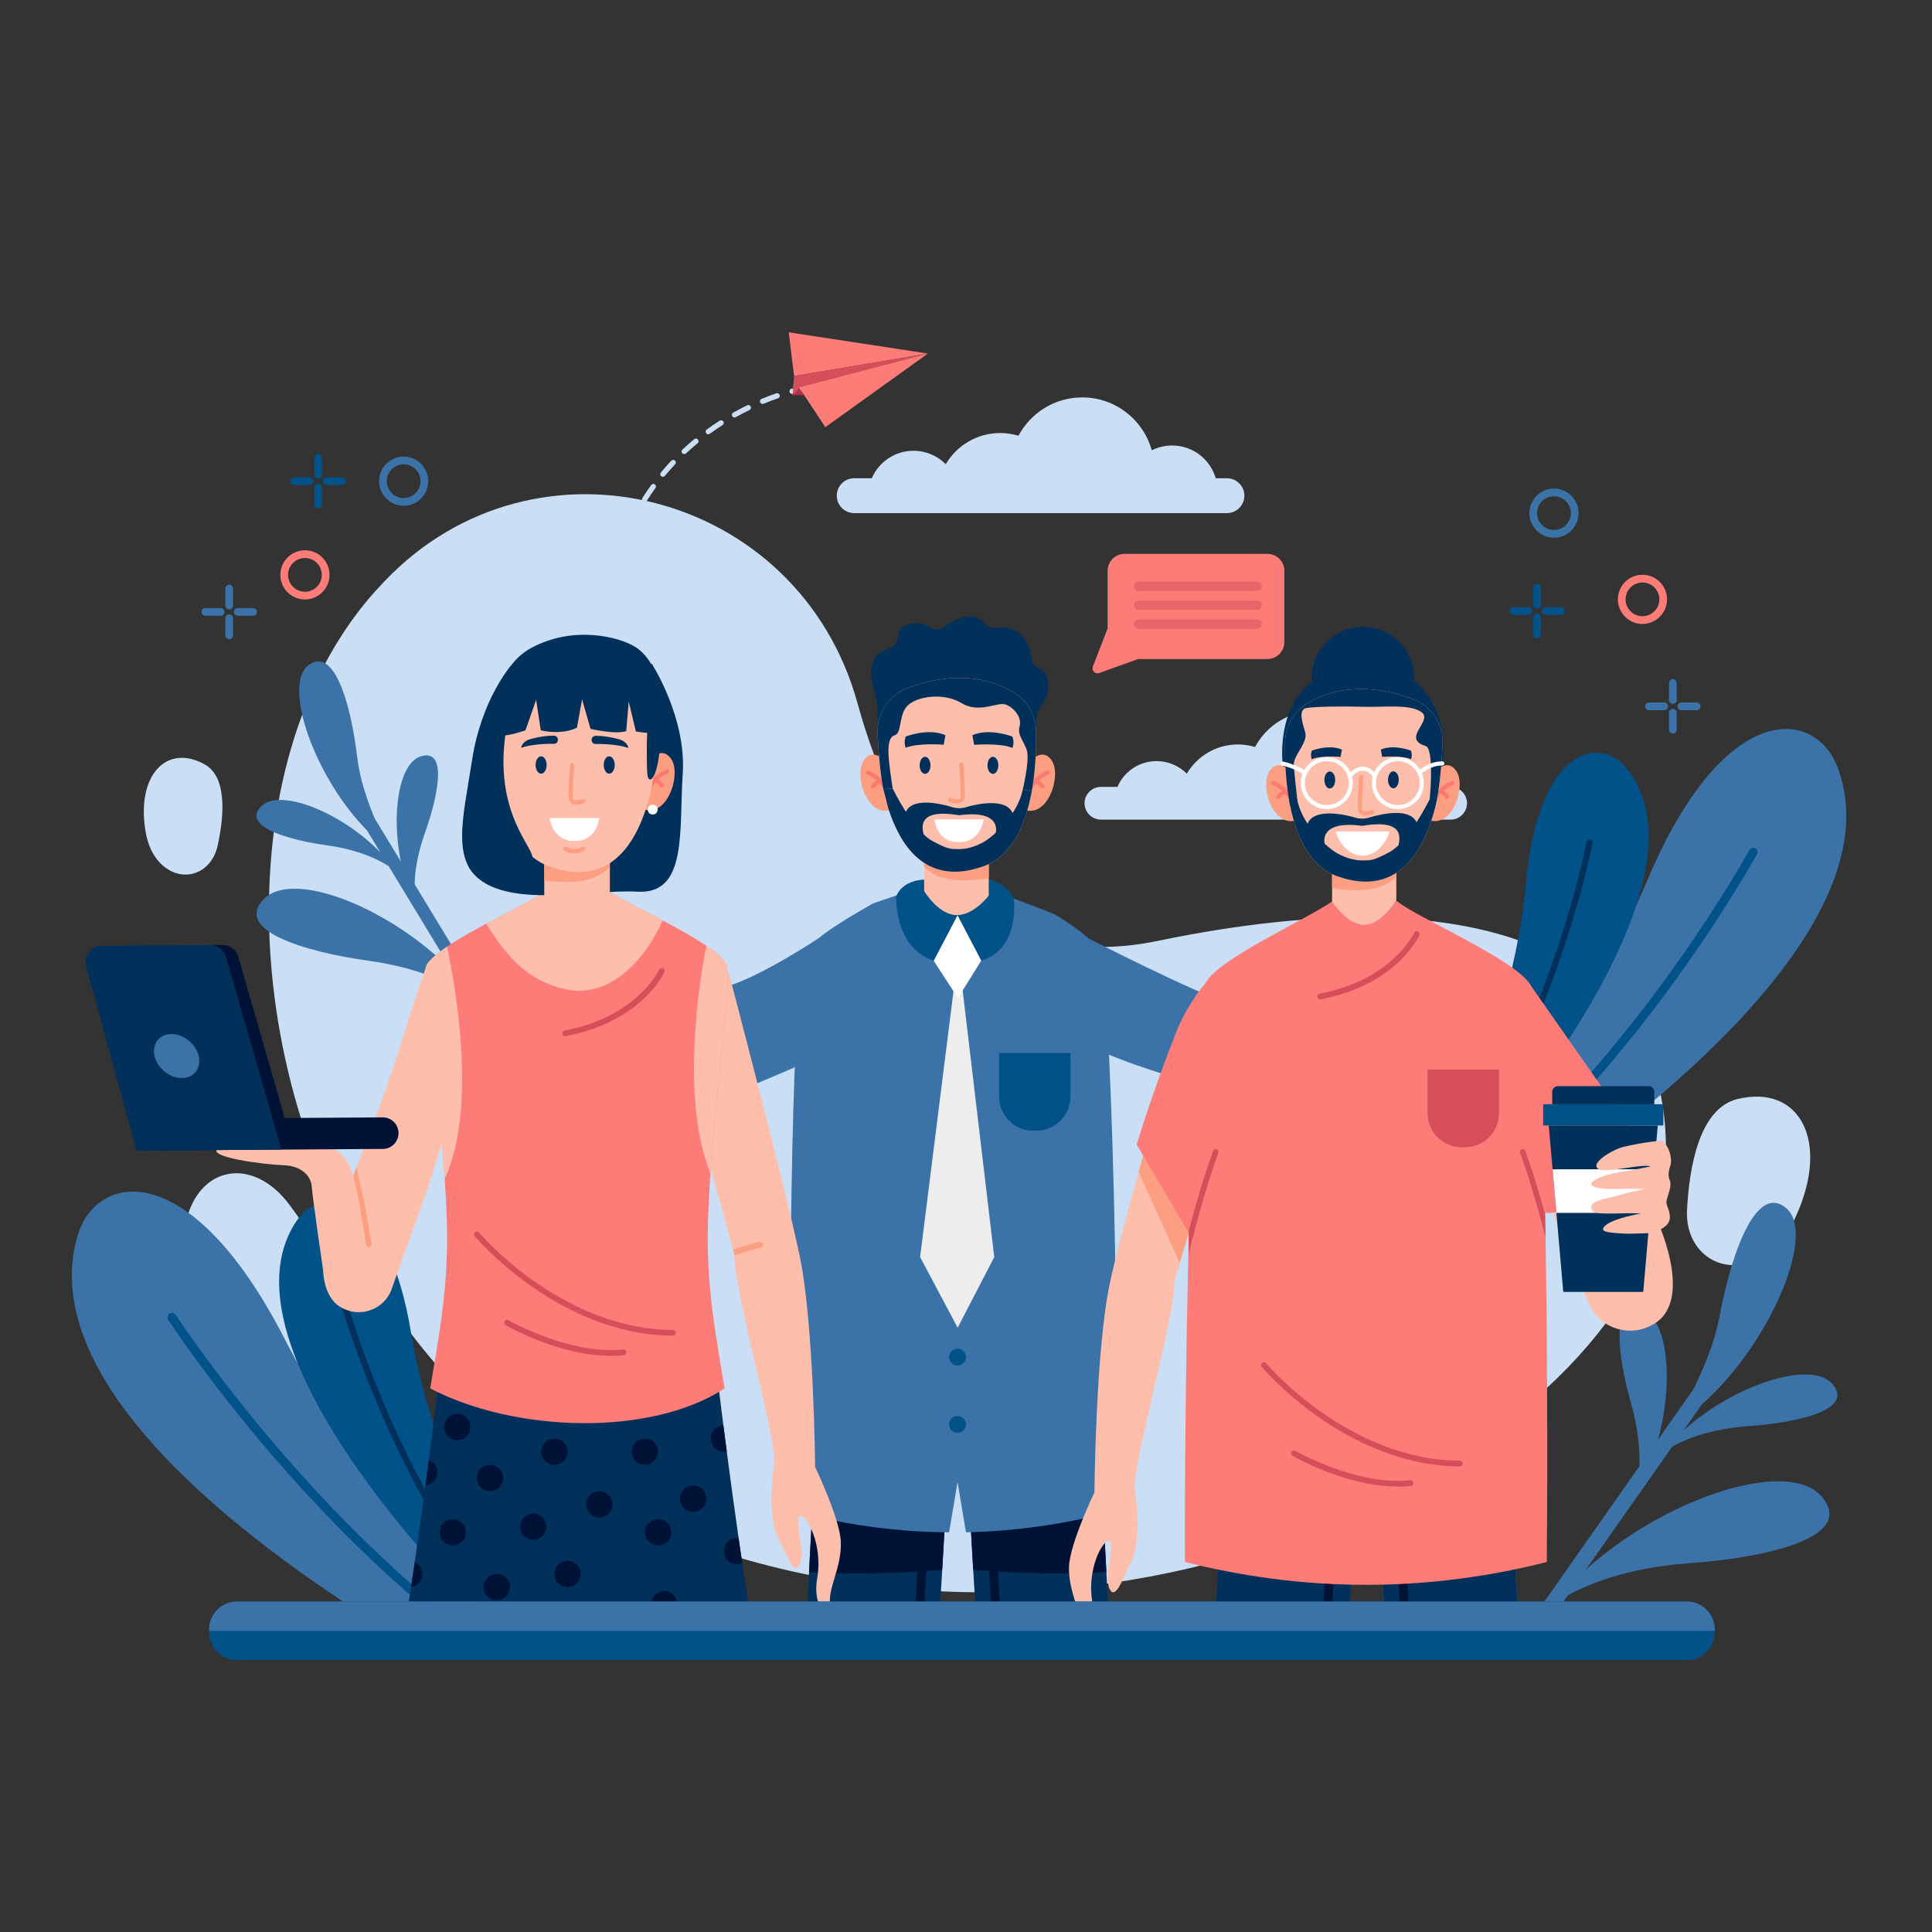 <?xml version="1.0" encoding="utf-8"?>
<!-- Generator: Adobe Illustrator 27.5.0, SVG Export Plug-In . SVG Version: 6.00 Build 0)  -->
<svg version="1.1" xmlns="http://www.w3.org/2000/svg" xmlns:xlink="http://www.w3.org/1999/xlink" x="0px" y="0px"
	 viewBox="0 0 500 500" style="enable-background:new 0 0 500 500;" xml:space="preserve">
<rect x="0" y="0" width="500" height="500" fill="#333333" stroke="none"/>
<g id="BACKGROUND">
	<rect style="fill:none" width="500" height="500"/>
</g>
<g id="OBJECTS">
	<g>
		<path style="fill:#CADFF5;" d="M221.917,181.972c-15.132-54.893-83.321-72.576-122.4-31.551c-0.561,0.589-1.122,1.188-1.682,1.797
			C41.81,213.119,68.277,363.199,185.2,401.238c116.923,38.039,238.539-31.424,245.371-93.518
			c6.832-62.095-47.11-81.606-130.823-64.242C252.452,253.287,231.337,216.144,221.917,181.972z"/>
		<path style="fill:#CADFF5;" d="M74.89,311.77c-9.477-12.704-23.774-10.156-26.925,5.097c-1.041,5.041-0.806,11.346,1.746,19.173
			c9.721,29.82,29.442,38.071,39.467,18.879C95.366,343.072,84.282,324.36,74.89,311.77z"/>
		<path style="fill:#CADFF5;" d="M436.604,313.141c-0.576,11.328,9.621,17.88,19.356,12.194c3.218-1.879,6.284-5.067,8.685-10.256
			c9.147-19.767,1.078-34.515-14.944-30.662C439.813,286.794,437.175,301.914,436.604,313.141z"/>
		<path style="fill:#CADFF5;" d="M56.313,218.895c-1.657,7.5-9.491,9.948-14.826,4.489c-1.763-1.805-3.194-4.436-3.83-8.255
			c-2.425-14.548,5.49-22.729,15.259-17.339C58.945,201.117,57.955,211.462,56.313,218.895z"/>
		<path style="fill:#CADFF5;" d="M322.042,128.282c0,1.239-0.505,2.368-1.327,3.186c-0.812,0.823-1.942,1.327-3.181,1.327h-96.475
			c-2.478,0-4.508-2.03-4.508-4.513c0-1.239,0.505-2.368,1.327-3.185c0.812-0.823,1.942-1.328,3.181-1.328h4.56
			c1.801-4.185,5.96-7.11,10.801-7.11c3.258,0,6.205,1.327,8.339,3.467c2.842-4.82,8.084-8.058,14.086-8.058
			c1.65,0,3.238,0.25,4.737,0.703c3.139-5.903,9.344-9.922,16.496-9.922c8.589,0,15.814,5.799,17.995,13.69
			c1.582-0.791,3.368-1.244,5.262-1.244c5.356,0,9.875,3.576,11.296,8.474h2.905C320.012,123.769,322.042,125.8,322.042,128.282z"/>
		<path style="fill:#CADFF5;" d="M379.662,207.88c0,1.162-0.474,2.222-1.245,2.989c-0.762,0.772-1.822,1.245-2.984,1.245h-90.523
			c-2.325,0-4.23-1.905-4.23-4.235c0-1.163,0.474-2.222,1.246-2.989c0.762-0.772,1.822-1.246,2.984-1.246h4.279
			c1.69-3.927,5.592-6.671,10.135-6.671c3.057,0,5.822,1.245,7.824,3.253c2.667-4.523,7.585-7.561,13.216-7.561
			c1.548,0,3.038,0.234,4.445,0.659c2.945-5.538,8.767-9.309,15.478-9.309c8.059,0,14.838,5.441,16.885,12.846
			c1.485-0.742,3.16-1.167,4.938-1.167c5.026,0,9.265,3.355,10.599,7.951h2.725C377.757,203.645,379.662,205.55,379.662,207.88z"/>
	</g>
	<g>
		<g>
			<g>
				<g>
					<path style="fill:#3B73A9;" d="M402.166,139.157c-3.508,0-6.362-2.854-6.362-6.362s2.854-6.362,6.362-6.362
						c3.508,0,6.362,2.854,6.362,6.362S405.673,139.157,402.166,139.157z M402.166,128.429c-2.408,0-4.366,1.958-4.366,4.366
						c0,2.407,1.959,4.366,4.366,4.366c2.407,0,4.366-1.959,4.366-4.366C406.531,130.388,404.573,128.429,402.166,128.429z"/>
				</g>
				<g>
					<path style="fill:#FD7C78;" d="M425.068,161.477c-3.508,0-6.362-2.854-6.362-6.362c0-3.508,2.854-6.362,6.362-6.362
						c3.508,0,6.362,2.854,6.362,6.362C431.43,158.623,428.576,161.477,425.068,161.477z M425.068,150.749
						c-2.407,0-4.366,1.959-4.366,4.366c0,2.407,1.959,4.366,4.366,4.366c2.407,0,4.366-1.959,4.366-4.366
						C429.434,152.707,427.475,150.749,425.068,150.749z"/>
				</g>
				<g>
					<g>
						<g>
							<path style="fill:#3B73A9;" d="M432.928,182.15c-0.551,0-0.998-0.447-0.998-0.998v-4.401c0-0.551,0.447-0.998,0.998-0.998
								c0.551,0,0.998,0.447,0.998,0.998v4.401C433.926,181.703,433.479,182.15,432.928,182.15z"/>
						</g>
						<g>
							<path style="fill:#3B73A9;" d="M432.928,189.852c-0.551,0-0.998-0.447-0.998-0.998v-4.401c0-0.551,0.447-0.998,0.998-0.998
								c0.551,0,0.998,0.447,0.998,0.998v4.401C433.926,189.405,433.479,189.852,432.928,189.852z"/>
						</g>
					</g>
					<g>
						<g>
							<path style="fill:#3B73A9;" d="M439.106,183.801h-3.953c-0.551,0-0.998-0.447-0.998-0.998c0-0.551,0.447-0.998,0.998-0.998
								h3.953c0.551,0,0.998,0.447,0.998,0.998C440.103,183.354,439.657,183.801,439.106,183.801z"/>
						</g>
						<g>
							<path style="fill:#3B73A9;" d="M430.704,183.801h-3.953c-0.551,0-0.998-0.447-0.998-0.998c0-0.551,0.447-0.998,0.998-0.998
								h3.953c0.551,0,0.998,0.447,0.998,0.998C431.702,183.354,431.255,183.801,430.704,183.801z"/>
						</g>
					</g>
				</g>
				<g>
					<g>
						<g>
							<g>
								<path style="fill:#015288;" d="M397.799,157.49c-0.551,0-0.998-0.447-0.998-0.998v-4.401c0-0.551,0.447-0.998,0.998-0.998
									c0.551,0,0.998,0.447,0.998,0.998v4.401C398.797,157.043,398.35,157.49,397.799,157.49z"/>
							</g>
							<g>
								<path style="fill:#015288;" d="M397.799,165.192c-0.551,0-0.998-0.447-0.998-0.998v-4.401c0-0.551,0.447-0.998,0.998-0.998
									c0.551,0,0.998,0.447,0.998,0.998v4.401C398.797,164.745,398.35,165.192,397.799,165.192z"/>
							</g>
						</g>
						<g>
							<g>
								<path style="fill:#015288;" d="M403.977,159.141h-3.953c-0.551,0-0.998-0.447-0.998-0.998c0-0.551,0.447-0.998,0.998-0.998
									h3.953c0.551,0,0.998,0.447,0.998,0.998C404.975,158.694,404.528,159.141,403.977,159.141z"/>
							</g>
							<g>
								<path style="fill:#015288;" d="M395.576,159.141h-3.953c-0.551,0-0.998-0.447-0.998-0.998c0-0.551,0.447-0.998,0.998-0.998
									h3.953c0.551,0,0.998,0.447,0.998,0.998C396.573,158.694,396.127,159.141,395.576,159.141z"/>
							</g>
						</g>
					</g>
				</g>
			</g>
		</g>
		<g>
			<g>
				<g>
					<path style="fill:#3B73A9;" d="M98.104,124.529c0-3.508,2.854-6.362,6.362-6.362c3.508,0,6.362,2.854,6.362,6.362
						c0,3.508-2.854,6.362-6.362,6.362C100.958,130.891,98.104,128.037,98.104,124.529z M100.1,124.529
						c0,2.408,1.959,4.366,4.366,4.366c2.407,0,4.366-1.959,4.366-4.366s-1.959-4.366-4.366-4.366
						C102.058,120.163,100.1,122.121,100.1,124.529z"/>
				</g>
				<g>
					<path style="fill:#FD7C78;" d="M72.555,148.778c0-3.508,2.854-6.362,6.362-6.362c3.508,0,6.362,2.854,6.362,6.362
						c0,3.508-2.854,6.362-6.362,6.362C75.409,155.14,72.555,152.286,72.555,148.778z M74.551,148.778
						c0,2.408,1.959,4.366,4.366,4.366s4.366-1.958,4.366-4.366s-1.958-4.366-4.366-4.366S74.551,146.371,74.551,148.778z"/>
				</g>
				<g>
					<g>
						<g>
							<path style="fill:#3B73A9;" d="M59.328,157.706c0.551,0,0.998-0.447,0.998-0.998v-4.401c0-0.551-0.447-0.998-0.998-0.998
								c-0.551,0-0.998,0.447-0.998,0.998v4.401C58.33,157.259,58.777,157.706,59.328,157.706z"/>
						</g>
						<g>
							<path style="fill:#3B73A9;" d="M59.328,165.408c0.551,0,0.998-0.447,0.998-0.998v-4.401c0-0.551-0.447-0.998-0.998-0.998
								c-0.551,0-0.998,0.447-0.998,0.998v4.401C58.33,164.961,58.777,165.408,59.328,165.408z"/>
						</g>
					</g>
					<g>
						<g>
							<path style="fill:#3B73A9;" d="M53.151,159.356h3.953c0.551,0,0.998-0.447,0.998-0.998c0-0.551-0.447-0.998-0.998-0.998
								h-3.953c-0.551,0-0.998,0.447-0.998,0.998C52.153,158.91,52.6,159.356,53.151,159.356z"/>
						</g>
						<g>
							<path style="fill:#3B73A9;" d="M61.552,159.356h3.953c0.551,0,0.998-0.447,0.998-0.998c0-0.551-0.447-0.998-0.998-0.998
								h-3.953c-0.551,0-0.998,0.447-0.998,0.998C60.554,158.91,61.001,159.356,61.552,159.356z"/>
						</g>
					</g>
				</g>
				<g>
					<g>
						<g>
							<g>
								<path style="fill:#015288;" d="M82.323,123.877c0.551,0,0.998-0.447,0.998-0.998v-4.401c0-0.551-0.447-0.998-0.998-0.998
									c-0.551,0-0.998,0.447-0.998,0.998v4.401C81.325,123.43,81.772,123.877,82.323,123.877z"/>
							</g>
							<g>
								<path style="fill:#015288;" d="M82.323,131.578c0.551,0,0.998-0.447,0.998-0.998v-4.401c0-0.551-0.447-0.998-0.998-0.998
									c-0.551,0-0.998,0.447-0.998,0.998v4.401C81.325,131.131,81.772,131.578,82.323,131.578z"/>
							</g>
						</g>
						<g>
							<g>
								<path style="fill:#015288;" d="M76.146,125.527h3.953c0.551,0,0.998-0.447,0.998-0.998s-0.447-0.998-0.998-0.998h-3.953
									c-0.551,0-0.998,0.447-0.998,0.998S75.595,125.527,76.146,125.527z"/>
							</g>
							<g>
								<path style="fill:#015288;" d="M84.547,125.527H88.5c0.551,0,0.998-0.447,0.998-0.998s-0.447-0.998-0.998-0.998h-3.953
									c-0.551,0-0.998,0.447-0.998,0.998S83.996,125.527,84.547,125.527z"/>
							</g>
						</g>
					</g>
				</g>
			</g>
		</g>
		<g>
			<path style="fill:#FD7C78;" d="M332.392,147.74v18.411c0,2.434-1.975,4.408-4.408,4.408h-33.429l-10.092,3.621
				c-1.036,0.372-2.029-0.647-1.631-1.671l3.818-9.859v-14.91c0-2.434,1.975-4.408,4.41-4.408h36.925
				C330.418,143.331,332.392,145.306,332.392,147.74z"/>
			<g style="opacity:0.5;">
				<path style="fill:#D64E5A;" d="M325.345,152.949h-30.668c-0.672,0-1.216-0.545-1.216-1.216l0,0c0-0.672,0.545-1.216,1.216-1.216
					h30.668c0.672,0,1.216,0.545,1.216,1.216l0,0C326.562,152.404,326.017,152.949,325.345,152.949z"/>
				<path style="fill:#D64E5A;" d="M325.345,157.848h-30.668c-0.672,0-1.216-0.545-1.216-1.217l0,0c0-0.672,0.545-1.216,1.216-1.216
					h30.668c0.672,0,1.216,0.545,1.216,1.216l0,0C326.562,157.303,326.017,157.848,325.345,157.848z"/>
				<path style="fill:#D64E5A;" d="M325.345,162.747h-30.668c-0.672,0-1.216-0.545-1.216-1.216l0,0c0-0.672,0.545-1.217,1.216-1.217
					h30.668c0.672,0,1.216,0.545,1.216,1.217l0,0C326.562,162.202,326.017,162.747,325.345,162.747z"/>
			</g>
		</g>
		<g>
			<g>
				<g>
					<path style="fill:#CADFF5;" d="M204.825,101.919c0.108,0.027,0.223,0.028,0.338-0.002c1.219-0.319,1.925-0.449,1.932-0.45
						c0.369-0.067,0.614-0.42,0.547-0.789c-0.067-0.369-0.42-0.614-0.789-0.548c-0.03,0.006-0.758,0.138-2.035,0.473
						c-0.363,0.095-0.58,0.466-0.485,0.829C204.4,101.68,204.593,101.86,204.825,101.919z"/>
				</g>
				<g>
					<path style="fill:#CADFF5;" d="M165.369,133.047c-0.633,1.154-1.242,2.35-1.812,3.556c-0.141,0.299-0.472,0.447-0.781,0.369
						c-0.042-0.011-0.083-0.025-0.124-0.044c-0.339-0.16-0.484-0.565-0.324-0.904c0.581-1.23,1.203-2.451,1.849-3.629
						c0.18-0.329,0.591-0.449,0.922-0.269C165.429,132.305,165.549,132.718,165.369,133.047z"/>
					<path style="fill:#CADFF5;" d="M161.961,140.261c-0.49,1.219-0.956,2.479-1.384,3.746c-0.114,0.338-0.469,0.527-0.81,0.441
						c-0.017-0.004-0.034-0.009-0.052-0.015c-0.355-0.12-0.546-0.506-0.426-0.861c0.437-1.291,0.911-2.575,1.411-3.817
						c0.14-0.348,0.536-0.517,0.884-0.377C161.933,139.518,162.101,139.913,161.961,140.261z"/>
					<path style="fill:#CADFF5;" d="M156.202,160.156c-0.328-0.083-0.55-0.4-0.506-0.745c0.174-1.352,0.378-2.704,0.608-4.019
						c0.065-0.37,0.417-0.617,0.786-0.552c0.374,0.067,0.617,0.417,0.552,0.786c-0.227,1.295-0.428,2.626-0.599,3.958
						c-0.048,0.372-0.388,0.635-0.76,0.587C156.256,160.168,156.229,160.163,156.202,160.156z"/>
					<path style="fill:#CADFF5;" d="M158.93,146.987c0.361,0.101,0.573,0.476,0.471,0.837c-0.166,0.596-0.327,1.2-0.477,1.794
						c-0.174,0.686-0.341,1.387-0.498,2.084c-0.082,0.366-0.446,0.596-0.812,0.514c-0.006-0.001-0.012-0.003-0.018-0.004
						c-0.356-0.09-0.576-0.447-0.495-0.807c0.159-0.709,0.33-1.422,0.507-2.119c0.153-0.605,0.316-1.219,0.486-1.826
						c0.099-0.356,0.464-0.566,0.821-0.476C158.919,146.985,158.925,146.986,158.93,146.987z"/>
					<path style="fill:#CADFF5;" d="M167.395,129.61c-0.161,0.255-0.464,0.366-0.741,0.296c-0.068-0.017-0.134-0.045-0.196-0.084
						c-0.317-0.2-0.412-0.62-0.211-0.937c0.724-1.146,1.493-2.281,2.285-3.374c0.22-0.304,0.644-0.372,0.949-0.151
						c0.303,0.22,0.371,0.645,0.151,0.948C168.856,127.377,168.104,128.488,167.395,129.61z"/>
					<path style="fill:#CADFF5;" d="M201.352,103.074c-1.239,0.424-2.497,0.898-3.738,1.411c-0.141,0.058-0.289,0.066-0.426,0.031
						c-0.201-0.051-0.376-0.193-0.461-0.399c-0.143-0.347,0.022-0.744,0.368-0.887c1.267-0.523,2.551-1.008,3.817-1.44
						c0.355-0.121,0.741,0.069,0.862,0.423C201.896,102.566,201.707,102.952,201.352,103.074z"/>
					<path style="fill:#CADFF5;" d="M190.421,107.962c-0.158,0.088-0.336,0.106-0.498,0.065c-0.175-0.044-0.332-0.158-0.426-0.327
						c-0.183-0.328-0.066-0.741,0.262-0.924c1.182-0.659,2.398-1.292,3.616-1.881c0.338-0.163,0.743-0.022,0.907,0.316
						c0.163,0.338,0.022,0.744-0.316,0.907C192.772,106.695,191.58,107.316,190.421,107.962z"/>
					<path style="fill:#CADFF5;" d="M177.539,117.343c-0.175,0.164-0.415,0.218-0.632,0.163c-0.122-0.031-0.236-0.096-0.328-0.194
						c-0.256-0.274-0.243-0.704,0.031-0.96c0.986-0.923,2.015-1.829,3.061-2.692c0.289-0.239,0.717-0.198,0.957,0.091
						c0.239,0.289,0.198,0.717-0.091,0.956C179.513,115.552,178.504,116.439,177.539,117.343z"/>
					<path style="fill:#CADFF5;" d="M183.692,112.262c-0.17,0.123-0.378,0.157-0.567,0.109c-0.149-0.038-0.285-0.125-0.382-0.259
						c-0.22-0.303-0.154-0.728,0.15-0.949c1.09-0.793,2.223-1.565,3.368-2.296c0.316-0.202,0.736-0.109,0.938,0.207
						c0.202,0.316,0.109,0.736-0.207,0.938C185.87,110.728,184.76,111.485,183.692,112.262z"/>
					<path style="fill:#CADFF5;" d="M172.074,123.153c-0.173,0.209-0.444,0.288-0.69,0.226c-0.095-0.024-0.186-0.069-0.266-0.135
						c-0.289-0.239-0.329-0.667-0.09-0.956c0.862-1.043,1.77-2.071,2.697-3.057c0.257-0.273,0.686-0.287,0.96-0.029
						c0.273,0.257,0.287,0.687,0.03,0.96C173.807,121.126,172.919,122.133,172.074,123.153z"/>
				</g>
			</g>
			<g>
				<g>
					<polygon style="fill:#FD7C78;" points="205.501,97.321 204.127,86 240.134,91.501 					"/>
					<polygon style="fill:#D64E5A;" points="240.135,91.5 206.872,100.203 206.784,100.228 205.113,102.268 205.501,97.321 					"/>
					<polygon style="fill:#B2304F;" points="205.113,102.268 208.102,102.228 206.784,100.228 					"/>
					<polygon style="fill:#FD7C78;" points="210.969,99.132 206.783,100.227 213.592,110.554 240.134,91.501 					"/>
				</g>
			</g>
		</g>
	</g>
	<g>
		<g>
			<path style="fill:#3B73A9;" d="M129.078,420.358c-12.745-12.95-38.819-41.508-55.4-73.824
				c-24.402-47.563-48.873-43.312-53.674-26.498C9.139,358.084,63.78,399.023,97.927,420.358H129.078z"/>
			<g>
				<path style="fill:#015288;" d="M118.928,420.358c-19.363-15.197-35.731-32.463-47.107-45.72
					c-16.359-19.063-26.214-34.174-26.313-34.327c-0.352-0.542-1.08-0.697-1.623-0.342c-0.545,0.351-0.7,1.078-0.345,1.622
					c0.096,0.152,10.021,15.37,26.473,34.547c10.996,12.819,26.632,29.363,45.138,44.221H118.928z"/>
			</g>
		</g>
		<g>
			<path style="fill:#015288;" d="M126.97,404.583c-5.723-11.422-16.575-35.351-20.599-59.733
				c-6.012-36.432-23.003-38.8-29.708-28.755c-18.418,27.588,25.721,78.336,39.8,93.358L126.97,404.583z"/>
			<g>
				<path style="fill:#01305A;" d="M122.971,406.437c-10.749-15.085-18.679-31.454-23.752-43.496
					c-6.736-15.99-10.029-28.008-10.061-28.13c-0.117-0.431-0.563-0.686-0.995-0.567c-0.433,0.116-0.688,0.561-0.569,0.994
					c0.031,0.12,3.347,12.223,10.12,28.308c5.079,12.063,13.01,28.442,23.762,43.584L122.971,406.437z"/>
			</g>
		</g>
		<g>
			<path style="fill:#3B73A9;" d="M377.782,303.492c10.913-12.79,34.608-42.627,48.476-75.52
				c19.901-47.206,43.59-44.902,49.387-29.18c14.992,40.662-51.506,91.081-79.233,109.943L377.782,303.492z"/>
			<g>
				<path style="fill:#015288;" d="M384.339,305.337c19.202-16.791,35.048-36.139,45.713-50.642
					c14.263-19.393,22.594-34.541,22.678-34.695c0.297-0.543,0.982-0.744,1.526-0.443c0.546,0.296,0.746,0.98,0.446,1.525
					c-0.081,0.152-8.471,15.408-22.814,34.916c-10.535,14.331-26.1,33.363-44.97,50.065L384.339,305.337z"/>
			</g>
		</g>
		<g>
			<path style="fill:#015288;" d="M379.503,287.276c4.648-11.326,13.298-34.973,15.391-58.563
				c3.126-35.247,19.193-38.732,26.323-29.614c19.584,25.039-18.949,76.708-31.323,92.076L379.503,287.276z"/>
			<g>
				<g>
					<g>
						<path style="fill:#01305A;" d="M383.459,288.76c9.188-15.188,15.59-31.4,19.571-43.272c5.288-15.764,7.57-27.486,7.593-27.605
							c0.081-0.42,0.489-0.696,0.91-0.614c0.422,0.079,0.698,0.487,0.615,0.909c-0.021,0.117-2.32,11.921-7.636,27.779
							c-3.987,11.893-10.389,28.115-19.575,43.358L383.459,288.76z"/>
					</g>
				</g>
			</g>
		</g>
		<path style="fill:#3B73A9;" d="M445.021,340.634c3.415-18.095,9.983-34.598,17.447-27.788c7.471,6.816-4.369,35.001-22.033,50.62
			l-4.738,6.75c12.674-11.607,33.065-18.529,38.6-11.974c5.5,6.514-8.491,9.889-21.785,10.841
			c-10.119,0.724-16.578,3.518-19.711,5.259l-22.379,31.88c20.123-18.324,52.319-29.216,61.078-18.843
			c8.727,10.337-13.474,15.692-34.567,17.202c-15.94,1.141-26.162,5.519-31.174,8.285l-4.462,6.357
			c-1.224-0.601-2.444-1.209-3.659-1.824l26.624-37.929c0.155-3.898-0.205-9.409-2.145-16.276
			c-3.623-12.826-5.203-27.132,2.793-24.173c6.939,2.568,8.207,18.932,4.186,33.563l9.207-13.117
			C440.457,354.924,443.547,348.444,445.021,340.634z"/>
		<path style="fill:#3B73A9;" d="M92.444,195.941c-1.805-14.982-6.275-28.835-12.75-23.674c-6.481,5.166,1.662,28.859,15.254,42.594
			l3.506,5.778c-9.73-10.183-26.026-16.955-30.91-11.897c-4.853,5.027,6.404,8.55,17.222,10.053
			c8.235,1.145,13.364,3.781,15.831,5.376l16.559,27.29c-15.455-16.081-41.187-26.745-48.915-18.741
			c-7.7,7.976,10.161,13.567,27.327,15.952c12.972,1.803,21.092,5.941,25.039,8.476l3.302,5.441
			c1.033-0.425,2.064-0.855,3.092-1.292l-19.701-32.467c0.086-3.196,0.681-7.683,2.642-13.192
			c3.662-10.29,5.735-21.902-0.964-19.918c-5.814,1.721-7.744,15.033-5.254,27.216l-6.813-11.228
			C95.397,207.876,93.224,202.408,92.444,195.941z"/>
	</g>
	<g>
		<g>
			<g>
				<g>
					<path style="fill:#01305A;" d="M243.352,414.508c0.175-2.91,0.34-5.679,0.492-8.246c0.617-10.495,1.014-17.658,1.014-17.658
						l-4.11-0.184l-2.317-0.105l-27.943-1.241c0,0-0.509,8.012-1.108,19.777c-0.123,2.408-0.249,4.973-0.376,7.658H243.352z"/>
				</g>
			</g>
			<path style="fill:#001336;" d="M240.747,388.42l4.11,0.184c0,0-0.397,7.164-1.014,17.658
				c-10.736,0.895-22.458,1.259-34.465,0.588c0.599-11.765,1.108-19.777,1.108-19.777l27.943,1.241L240.747,388.42z"/>
			<g>
				<path style="fill:#001336;" d="M239.28,414.508c0.648-11.211,1.18-20.814,1.469-26.088l-2.317-0.104
					c-0.29,5.297-0.824,14.944-1.474,26.192H239.28z"/>
			</g>
		</g>
		<g>
			<g>
				<g>
					<path style="fill:#01305A;" d="M252.358,414.508h34.349c-0.127-2.685-0.254-5.251-0.376-7.658
						c-0.599-11.765-1.108-19.777-1.108-19.777l-27.944,1.241l-2.317,0.105l-4.11,0.184c0,0,0.397,7.164,1.014,17.658
						C252.017,408.829,252.182,411.599,252.358,414.508z"/>
				</g>
			</g>
			<path style="fill:#001336;" d="M254.962,388.42l-4.11,0.184c0,0,0.397,7.164,1.014,17.658
				c10.736,0.895,22.458,1.259,34.465,0.588c-0.599-11.765-1.108-19.777-1.108-19.777l-27.944,1.241L254.962,388.42z"/>
			<g>
				<path style="fill:#001336;" d="M258.752,414.508c-0.65-11.248-1.184-20.895-1.474-26.192l-2.317,0.104
					c0.289,5.273,0.821,14.877,1.469,26.088H258.752z"/>
			</g>
		</g>
		<g>
			<g>
				<g>
					<g>
						<path style="fill:#3B73A9;" d="M289.192,383.194c0,3.301-0.008,5.919-0.03,7.686c-7.819,2.105-15.634,3.632-23.448,4.566
							c-0.207,0.025-0.417,0.051-0.626,0.076c-0.348,0.04-0.694,0.083-1.037,0.121c-0.088,0.008-0.174,0.018-0.262,0.025
							c-1.358,0.146-2.706,0.278-4.064,0.391c-2.817,0.232-6.914,0.432-9.731,0.51l-2.185-13.014l-2.186,13.014
							c-1.615-0.025-4.439-0.076-6.055-0.149c-0.593-0.03-1.179-0.058-1.767-0.096c-0.525-0.025-1.06-0.061-1.588-0.098
							c-0.24-0.013-0.48-0.028-0.719-0.045c-0.449-0.033-0.891-0.066-1.34-0.101c-9.877-0.798-19.746-2.527-29.617-5.2
							c-0.05-3.89-0.101-11.808-0.114-22.028c0-0.56-0.002-1.128,0-1.704c-0.013-11.27,0.03-25.099,0.164-39.343
							c0.013-1.126,0.025-2.254,0.038-3.385c0.013-1.525,0.03-3.059,0.051-4.599c0.005-0.31,0.008-0.618,0.013-0.929
							c0.005-0.618,0.013-1.239,0.025-1.858c0.013-0.901,0.025-1.8,0.038-2.696c0.03-2.042,0.058-4.081,0.093-6.108
							c0.475-28.274,1.429-54.262,3.249-60.875c0.169-0.608,0.346-1.055,0.525-1.32c0.194-0.293,0.434-0.593,0.702-0.898
							c0.338-0.386,0.732-0.783,1.174-1.186c3.026-2.787,8.281-6.022,13.607-9.097c0.618-0.356,1.244-0.714,1.863-1.068
							c0.093-0.051,14.473-4.902,14.566-4.957l15.041,1.053c1.807,1.063,16.038,5.899,17.782,6.987
							c0.517,0.323,1.027,0.646,1.527,0.967c4.094,2.64,7.57,5.258,9.089,7.486c2.188,3.221,3.513,32.089,4.278,63.495
							c0.02,0.722,0.038,1.446,0.056,2.168c0.078,3.322,0.151,6.664,0.217,10c0.068,3.297,0.126,6.588,0.182,9.852
							c0.088,5.343,0.164,10.606,0.227,15.672c0.008,0.576,0.013,1.146,0.02,1.719c0.061,4.94,0.106,9.677,0.144,14.099
							c0.005,0.58,0.008,1.151,0.013,1.719c0.05,6.643,0.081,12.519,0.083,17.239v0.005
							C289.192,381.95,289.192,382.581,289.192,383.194z"/>
					</g>
				</g>
			</g>
			<g>
				<g>
					<polygon style="fill:#EDEDED;" points="248.562,251.48 257.313,325.331 247.843,343.609 238.123,325.331 247.395,251.502 					
						"/>
					<polygon style="fill:#FFFFFF;" points="253.987,248.54 247.903,258.303 241.627,248.626 247.807,236.82 					"/>
				</g>
				<path style="fill:#015288;" d="M239.168,227.647c0,0-5.41-0.058-7.243,4.306c0,0-0.554,13.383,9.703,16.673l6.18-11.806
					C247.807,236.82,240.106,234.444,239.168,227.647z"/>
				<path style="fill:#015288;" d="M255.884,227.647c0,0,4.638,0.678,6.471,5.043c0,0,1.878,12.646-8.38,15.936l-6.168-11.806
					C247.807,236.82,254.945,234.444,255.884,227.647z"/>
			</g>
			<path style="fill:#015288;" d="M249.993,351.221c0,1.207-0.979,2.186-2.186,2.186c-1.207,0-2.186-0.979-2.186-2.186
				c0-1.207,0.979-2.186,2.186-2.186C249.014,349.035,249.993,350.013,249.993,351.221z"/>
			<path style="fill:#015288;" d="M249.993,368.641c0,1.207-0.979,2.186-2.186,2.186c-1.207,0-2.186-0.979-2.186-2.186
				c0-1.207,0.979-2.186,2.186-2.186C249.014,366.456,249.993,367.434,249.993,368.641z"/>
			<path style="fill:#015288;" d="M268.241,292.616h-0.894c-4.857,0-8.795-3.937-8.795-8.794v-11.296h18.484v11.296
				C277.036,288.678,273.098,292.616,268.241,292.616z"/>
		</g>
		<g>
			<path style="fill:#01305A;" d="M227.103,190.48c0,0,0.339-8.016-0.741-11.207c-1.911-5.644-0.992-9.98,3.231-11.33
				c4.834-1.545,0.859-4.908,5.522-6.381s5.796,2.498,8.624,0.982c2.829-1.516,3.788-2.609,6.591-2.986
				c4.26-0.573,4.529,3.486,7.468,2.945c4.884-0.9,7.614,2.25,8.606,5.44c0.992,3.19,0.236,4.095,2.493,5.031
				c3.356,1.391,2.742,6.912,0.901,9.244c-1.84,2.331-1.538,3.255-1.669,6.945C267.999,192.852,227.103,190.48,227.103,190.48z"/>
			<g>
				<path style="fill:#FB9E82;" d="M266.043,197.639c0,0,3.53-4.706,6.154-0.814c2.625,3.891-1.086,15.385-7.512,12.58
					L266.043,197.639z"/>
				<g>
					<path style="fill:#FC7972;" d="M266.089,205.852c0.237,0,0.455-0.157,0.523-0.396c0.996-3.549,4.672-4.987,4.709-5.001
						c0.28-0.107,0.421-0.42,0.314-0.7c-0.106-0.28-0.419-0.421-0.699-0.316c-0.172,0.065-4.223,1.637-5.37,5.724
						c-0.081,0.289,0.088,0.588,0.376,0.669C265.991,205.845,266.04,205.852,266.089,205.852z"/>
				</g>
				<g>
					<path style="fill:#FC7972;" d="M269.799,204.065c0.101,0,0.203-0.028,0.294-0.087c0.252-0.163,0.325-0.498,0.162-0.751
						c-0.027-0.042-0.677-1.034-2.038-1.643c-0.272-0.123-0.595,0-0.717,0.274c-0.122,0.274,0,0.595,0.274,0.717
						c1.052,0.471,1.563,1.232,1.568,1.24C269.446,203.977,269.621,204.065,269.799,204.065z"/>
				</g>
			</g>
			<g>
				<path style="fill:#FB9E82;" d="M229.669,197.639c0,0-3.529-4.706-6.154-0.814c-2.625,3.891,1.086,15.385,7.512,12.58
					L229.669,197.639z"/>
				<g>
					<path style="fill:#FC7972;" d="M229.623,205.852c-0.237,0-0.455-0.157-0.523-0.396c-0.996-3.549-4.672-4.987-4.709-5.001
						c-0.28-0.107-0.421-0.42-0.315-0.7c0.106-0.28,0.42-0.421,0.699-0.316c0.172,0.065,4.223,1.637,5.37,5.724
						c0.081,0.289-0.087,0.588-0.376,0.669C229.721,205.845,229.672,205.852,229.623,205.852z"/>
				</g>
				<g>
					<g>
						<g>
							<path style="fill:#FC7972;" d="M225.912,204.065c-0.101,0-0.202-0.028-0.294-0.087c-0.252-0.163-0.325-0.498-0.162-0.751
								c0.027-0.042,0.677-1.034,2.038-1.643c0.273-0.123,0.595,0,0.717,0.274c0.123,0.274,0,0.595-0.274,0.717
								c-1.052,0.471-1.564,1.232-1.568,1.24C226.266,203.977,226.091,204.065,225.912,204.065z"/>
						</g>
					</g>
				</g>
			</g>
			<path style="fill:#FDBEAB;" d="M239.168,219.153v11.43c0,0,3.409,5.821,8.019,6.218c4.605,0.402,8.698-5.012,8.698-5.012v-11.832
				L239.168,219.153z"/>
			<path style="fill:#FB9E82;" d="M239.168,219.153v5.072c3.093,3.432,8.587,4.29,16.716,3.09v-7.358L239.168,219.153z"/>
			<path style="fill:#FDBEAB;" d="M227.119,189.8c0.209,4.442,0.632,9.998,1.481,14.436v0.013c0,0.013,0.004,0.026,0.009,0.043
				c0,0.004,0.004,0.004,0.004,0.009c0.209,1.084,0.444,2.104,0.7,3.021c0.154,0.538,0.32,1.101,0.508,1.677
				c2.71,8.5,8.986,20.802,24.762,15.174c6.644-2.368,10.105-9.23,11.867-16.672c0.102-0.444,0.201-0.883,0.286-1.306
				c0.06-0.282,0.115-0.555,0.166-0.824l0.077-0.397c0.013-0.068,0.021-0.115,0.026-0.145c0.004-0.017,0.004-0.026,0.004-0.026
				c1.041-5.722,1.199-11.508,1.122-15.643c-0.081-4.216-2.385-8.073-6.055-10.151c-9.938-5.637-20.431-3.533-27.339-0.879
				C229.939,179.968,226.871,184.675,227.119,189.8z"/>
			<path style="fill:#01305A;" d="M228.595,204.235c0,0,0,0.004,0.004,0.013c0,0.013,0.004,0.026,0.009,0.043
				c0,0.004,0.004,0.004,0.004,0.009c0.102,0.371,0.657,2.406,1.208,4.698c2.71,8.5,8.986,20.802,24.762,15.174
				c6.644-2.368,10.105-9.23,11.867-16.672c0.102-0.444,0.201-0.883,0.286-1.306c0.06-0.282,0.115-0.555,0.166-0.824l0.077-0.397
				c0.013-0.068,0.021-0.115,0.026-0.145c0.004-0.017,0.004-0.026,0.004-0.026l-2.321-0.469c-0.444,2.198-1.425,4.267-2.629,6.106
				c-1.963-4.702-11.922-1.579-11.922-1.579l-0.047,0.017c-0.606,0.188-1.229,0.286-1.856,0.286c-0.644,0-1.284-0.102-1.907-0.303
				c0,0-9.84-3.26-11.88,1.225c-2.04-3.158-3.422-6.021-3.422-6.021l-2.424,0.171H228.595z M248.207,210.99
				c11.261-1.519,9.49,4.544,9.49,4.544c-1.25,1.139-2.394,1.971-3.162,2.402c-2.458,1.37-4.877,1.89-6.631,1.805
				c-1.728-0.073-2.202,0.282-6.571-2.082c-0.772-0.414-1.553-1.028-2.317-1.758c0,0,0,0-0.004,0v-0.004
				C238.823,214.711,236.916,209.048,248.207,210.99z"/>
			<path style="fill:#01305A;" d="M238.002,198.065c0,1.22,0.629,2.209,1.405,2.209c0.775,0,1.404-0.989,1.404-2.209
				c0-1.22-0.629-2.209-1.404-2.209C238.631,195.856,238.002,196.845,238.002,198.065z"/>
			<path style="fill:#01305A;" d="M255.561,198.065c0,1.22,0.629,2.209,1.404,2.209c0.776,0,1.405-0.989,1.405-2.209
				c0-1.22-0.629-2.209-1.405-2.209C256.189,195.856,255.561,196.845,255.561,198.065z"/>
			<path style="fill:#01305A;" d="M234.406,190.616c0,0,5.804-2.294,10.273-0.363l-0.447,2.485c0,0-6.559-0.555-9.864,0.784
				C234.073,192.566,234.029,191.599,234.406,190.616z"/>
			<path style="fill:#01305A;" d="M262.003,190.627c0,0-5.847-2.311-10.348-0.366l0.45,2.504c0,0,6.607-0.559,9.936,0.79
				C262.339,192.592,262.383,191.618,262.003,190.627z"/>
			<g>
				<g>
					<g>
						<path style="fill:#FB9E82;" d="M247.667,207.939c-0.916,0-1.825-0.356-1.965-0.414c-0.277-0.113-0.41-0.43-0.297-0.708
							c0.113-0.278,0.43-0.411,0.707-0.298c0.491,0.199,1.668,0.511,2.178,0.206c0.098-0.059,0.233-0.176,0.267-0.506
							c0.196-1.896-0.323-8.252-0.328-8.316c-0.025-0.299,0.198-0.561,0.497-0.586c0.3-0.025,0.561,0.198,0.586,0.497
							c0.022,0.265,0.533,6.521,0.326,8.517c-0.078,0.751-0.472,1.136-0.79,1.326C248.501,207.866,248.083,207.939,247.667,207.939z
							"/>
					</g>
				</g>
			</g>
			<path style="fill:#FFFFFF;" d="M254.59,212.075c-0.412,2.074-1.783,5.89-6.398,5.89c-4.627,0-5.925-3.487-6.37-5.89H254.59z"/>
			<path style="fill:#01305A;" d="M227.117,189.798c0.212,4.442,0.635,9.997,1.483,14.438l2.427-0.172c0,0-0.588-3.751-0.86-6.194
				c-0.271-2.444-0.733-7.011,1.353-7.581c2.079-0.565,0.859-5.775,3.753-8.034c2.894-2.264,9.368-2.885,13.636-0.257
				c4.268,2.623,9.078-0.199,11.044,0.257c1.971,0.451,4.643,3.166,3.921,5.702c-0.728,2.53,1.444,4.073,1.971,6.695
				c0.527,2.623-1.157,9.682-1.157,9.682l2.319,0.467c1.043-5.723,1.2-11.507,1.124-15.639c-0.081-4.219-2.384-8.075-6.055-10.154
				c-9.943-5.636-20.433-3.535-27.34-0.88C229.94,179.969,226.872,184.677,227.117,189.798z"/>
		</g>
		<path style="fill:#3B73A9;" d="M211.725,242.889c0,0-14.28,9.531-23.459,12.365l6.147,25.758c0,0,0.848-0.352,11.264-4.778
			L211.725,242.889z"/>
		<path style="fill:#3B73A9;" d="M281.748,242.889c0,0,27.298,13.992,36.477,16.826c-3.511,6.332-5.752,12.219-8.741,20.707
			c0,0-13.115-3.47-23.532-7.896L281.748,242.889z"/>
	</g>
	<g>
		<g>
			<g>
				<g>
					<path style="fill:#375BC7;" d="M392.667,414.68c-0.505-9.557-0.902-15.8-0.902-15.8l-28.018,1.245l-2.323,0.105l-4.121,0.184
						c0,0,0.313,5.65,0.815,14.266H392.667z"/>
				</g>
				<path style="fill:#01305A;" d="M392.667,414.68c-0.505-9.557-0.902-15.8-0.902-15.8l-28.018,1.245l-2.323,0.105l-4.121,0.184
					c0,0,0.313,5.65,0.815,14.266H392.667z"/>
				<g>
					<g>
						<g>
							<path style="fill:#001336;" d="M364.555,414.68c-0.346-6.124-0.626-11.206-0.809-14.554l-2.323,0.105
								c0.182,3.325,0.461,8.368,0.804,14.449H364.555z"/>
						</g>
					</g>
				</g>
			</g>
			<g>
				<g>
					<g>
						<path style="fill:#01305A;" d="M349.299,414.68c0.506-8.617,0.817-14.266,0.817-14.266l-4.472-0.199l-2.32-0.105l-27.674-1.23
							c0,0-0.304,4.787-0.72,12.397c-0.059,1.078-0.12,2.217-0.182,3.403H349.299z"/>
					</g>
				</g>
				<g>
					<g>
						<g>
							<path style="fill:#001336;" d="M344.839,414.68c0.344-6.09,0.622-11.139,0.803-14.465l-2.32-0.105
								c-0.183,3.348-0.464,8.436-0.81,14.569H344.839z"/>
						</g>
					</g>
				</g>
			</g>
			<g>
				<path style="fill:#01305A;" d="M331.814,194.94c0,12.628,7.774,21.329,20.397,21.329c12.628,0,21.431-9.355,21.431-21.983
					c0-3.483-0.568-6.735-1.661-9.612c-0.064-0.171-0.129-0.343-0.198-0.509c-0.134-0.327-0.273-0.654-0.423-0.97
					c-0.22-0.488-0.466-0.964-0.723-1.425c-3.29-5.915-9.183-9.676-17.102-9.676C338.394,172.094,331.814,182.311,331.814,194.94z"
					/>
				<path style="fill:#01305A;" d="M339.492,175.461c0,7.313,5.928,13.242,13.242,13.242c7.313,0,13.241-5.928,13.241-13.242
					c0-7.313-5.928-13.242-13.241-13.242C345.421,162.219,339.492,168.148,339.492,175.461z"/>
				<g>
					<path style="fill:#FB9E82;" d="M334.649,200.377c0,0-3.508-4.678-6.117-0.81c-2.609,3.868,1.079,15.292,7.466,12.504
						L334.649,200.377z"/>
					<g>
						<path style="fill:#FC7972;" d="M334.604,208.54c-0.236,0-0.452-0.156-0.52-0.394c-0.99-3.527-4.644-4.957-4.681-4.971
							c-0.278-0.106-0.418-0.418-0.313-0.696c0.105-0.278,0.417-0.419,0.695-0.313c0.171,0.065,4.197,1.627,5.338,5.689
							c0.08,0.287-0.087,0.585-0.374,0.665C334.702,208.533,334.652,208.54,334.604,208.54z"/>
					</g>
					<g>
						<path style="fill:#FC7972;" d="M330.916,206.763c-0.1,0-0.201-0.028-0.292-0.086c-0.25-0.161-0.323-0.495-0.162-0.746
							c0.027-0.041,0.673-1.028,2.026-1.633c0.271-0.122,0.591,0,0.713,0.272c0.122,0.272,0,0.591-0.272,0.713
							c-1.046,0.468-1.554,1.225-1.559,1.233C331.267,206.676,331.093,206.763,330.916,206.763z"/>
					</g>
				</g>
				<g>
					<path style="fill:#FB9E82;" d="M370.803,200.377c0,0,3.508-4.678,6.117-0.81c2.609,3.868-1.08,15.292-7.466,12.504
						L370.803,200.377z"/>
					<g>
						<path style="fill:#FC7972;" d="M370.849,208.54c0.236,0,0.452-0.156,0.519-0.394c0.99-3.527,4.644-4.957,4.681-4.971
							c0.278-0.106,0.418-0.418,0.312-0.696c-0.105-0.278-0.417-0.419-0.695-0.313c-0.171,0.065-4.197,1.627-5.338,5.689
							c-0.08,0.287,0.087,0.585,0.374,0.665C370.751,208.533,370.801,208.54,370.849,208.54z"/>
					</g>
					<g>
						<g>
							<g>
								<path style="fill:#FC7972;" d="M374.537,206.763c0.1,0,0.202-0.028,0.292-0.086c0.251-0.161,0.323-0.495,0.162-0.746
									c-0.027-0.041-0.673-1.028-2.026-1.633c-0.271-0.122-0.591,0-0.713,0.272c-0.122,0.272,0,0.591,0.272,0.713
									c1.046,0.468,1.554,1.225,1.559,1.233C374.186,206.676,374.36,206.763,374.537,206.763z"/>
							</g>
						</g>
					</g>
				</g>
				<path style="fill:#FDBEAB;" d="M361.362,221.76v11.361c0,0-3.388,5.786-7.97,6.18c-4.577,0.399-8.645-4.982-8.645-4.982v-11.76
					L361.362,221.76z"/>
				<path style="fill:#FB9E82;" d="M361.362,221.76v5.041c-3.074,3.412-8.535,4.264-16.615,3.071v-7.313L361.362,221.76z"/>
				<path style="fill:#FDBEAB;" d="M332.575,195.476c0.004,0.206,0.009,0.417,0.013,0.633c0.014,0.552,0.032,1.113,0.058,1.692
					c0.013,0.292,0.027,0.584,0.045,0.875c0.018,0.296,0.031,0.592,0.054,0.893c0,0.013,0,0.049,0.005,0.099
					c0.018,0.265,0.04,0.53,0.058,0.804c0.171,2.222,0.44,4.552,0.857,6.872c0.009,0.049,0.018,0.103,0.027,0.153
					c0.067,0.377,0.144,0.754,0.22,1.131c1.625,7.976,5.068,15.603,12.128,18.121c16.743,5.979,22.722-8.376,25.114-16.747
					c0.216-0.759,0.418-1.594,0.592-2.473c0.041-0.193,0.081-0.391,0.117-0.592c0.009-0.049,0.018-0.099,0.027-0.153
					c0.817-4.349,1.235-9.732,1.445-14.072c0-0.045,0.004-0.085,0.004-0.126c0.243-5.09-2.81-9.772-7.572-11.599
					c-6.868-2.639-17.295-4.731-27.174,0.871c-3.649,2.069-5.939,5.903-6.019,10.095
					C332.557,193.025,332.553,194.21,332.575,195.476z"/>
				<path style="fill:#01305A;" d="M333.666,207.344c0.009,0.049,0.018,0.103,0.027,0.153c1.526,8.376,4.955,16.612,12.348,19.252
					c16.743,5.979,22.722-8.376,25.114-16.747c0.265-0.929,0.503-1.966,0.709-3.066c0.009-0.049,0.018-0.099,0.027-0.153l-1.8-0.126
					c0,0-1.414,2.927-3.497,6.149c-2.083-4.578-12.137-1.248-12.137-1.248c-0.633,0.202-1.288,0.305-1.948,0.305
					c-0.637,0-1.275-0.099-1.894-0.292l-0.049-0.013c0,0-10.171-3.191-12.178,1.611c-1.23-1.881-2.231-3.995-2.684-6.239
					L333.666,207.344z M352.536,213.731c11.536-1.984,9.588,3.802,9.395,5.014v0.004c-0.004,0-0.004,0-0.004,0
					c-0.781,0.745-1.58,1.374-2.366,1.795c-4.466,2.415-4.951,2.051-6.715,2.128c-1.791,0.085-4.264-0.444-6.773-1.845
					c-0.785-0.44-1.953-1.288-3.232-2.455C342.841,218.372,341.032,212.178,352.536,213.731z"/>
				<path style="fill:#01305A;" d="M345.548,201.859c0,1.213-0.625,2.196-1.396,2.196c-0.771,0-1.396-0.983-1.396-2.196
					c0-1.213,0.625-2.196,1.396-2.196C344.923,199.663,345.548,200.647,345.548,201.859z"/>
				<path style="fill:#01305A;" d="M362.002,201.814c0,1.213-0.625,2.196-1.396,2.196c-0.771,0-1.396-0.983-1.396-2.196
					c0-1.213,0.625-2.196,1.396-2.196C361.378,199.618,362.002,200.602,362.002,201.814z"/>
				<path style="fill:#01305A;" d="M365.157,194.268c0,0-4.405-1.741-7.796-0.276l0.339,1.886c0,0,4.978-0.421,7.486,0.596
					C365.411,195.748,365.444,195.014,365.157,194.268z"/>
				<path style="fill:#01305A;" d="M339.493,194.268c0,0,4.405-1.741,7.796-0.276l-0.339,1.886c0,0-4.978-0.421-7.486,0.596
					C339.24,195.748,339.207,195.014,339.493,194.268z"/>
				<g>
					<path style="fill:#FB9E82;" d="M353.395,211.062c0.91,0,1.813-0.354,1.954-0.411c0.276-0.113,0.408-0.427,0.295-0.703
						c-0.112-0.276-0.428-0.408-0.703-0.296c-0.488,0.198-1.658,0.508-2.165,0.205c-0.098-0.059-0.231-0.175-0.265-0.503
						c-0.195-1.885,0.321-8.202,0.326-8.266c0.024-0.297-0.196-0.558-0.494-0.582c-0.298-0.025-0.557,0.197-0.582,0.494
						c-0.022,0.264-0.529,6.482-0.324,8.465c0.077,0.747,0.469,1.129,0.785,1.318C352.567,210.989,352.982,211.062,353.395,211.062z
						"/>
				</g>
				<path style="fill:#FFFFFF;" d="M345.667,215.185c0.897,3.114,3.448,6.221,6.961,6.263c3.51-0.042,6.06-3.15,6.958-6.263H345.667
					z"/>
				<path style="fill:#01305A;" d="M332.575,195.476c0.004,0.206,0.009,0.417,0.013,0.633c0.014,0.552,0.036,1.118,0.058,1.692
					c0.013,0.292,0.027,0.584,0.045,0.875c0.018,0.296,0.031,0.592,0.054,0.893c0,0.013,0,0.049,0.005,0.099
					c0.018,0.265,0.04,0.53,0.058,0.804c0.171,2.222,0.44,4.552,0.857,6.872c0.009,0.049,0.018,0.103,0.027,0.153
					c0.067,0.377,0.144,0.754,0.22,1.131l1.858-1.387c-0.117-1.203-1.073-9.085-0.924-9.83c0.525-2.608,3.649-5.395,2.927-7.909
					c-0.718-2.523-1.791-5.772,0.166-6.221c1.953-0.453,10.005-0.525,15.019-0.364c4.978,0.162,12.137-0.804,15.014,1.45
					c2.877,2.244-5.382,6.746,0.992,8.704c2.015,0.619,1.32,11.132,1.05,13.587l1.733,0.871c0.041-0.193,0.081-0.391,0.117-0.592
					c0.009-0.049,0.018-0.099,0.027-0.153c0.817-4.349,1.235-9.732,1.445-14.072c0-0.045,0.004-0.085,0.004-0.126
					c0.243-5.09-2.81-9.772-7.572-11.599c-6.868-2.639-17.295-4.731-27.174,0.871c-3.649,2.069-5.939,5.903-6.019,10.095
					C332.557,193.025,332.553,194.21,332.575,195.476z"/>
			</g>
			<g>
				<g>
					<g>
						<path style="fill:#FD7C78;" d="M361.696,233.359c1.409,0.992,3.224,2.154,5.84,3.568c1.333,0.723,2.779,1.49,4.287,2.289
							c2.33,1.225,4.807,2.527,7.263,3.856l0.004,0.004c3.641,1.966,7.222,3.999,10.198,5.934c2.971,1.944,5.332,3.798,6.5,5.404
							c1.683,2.325,2.774,17.371,3.474,37.175c0.027,0.691,0.049,1.396,0.076,2.105c0.004,0.085,0.004,0.166,0.004,0.256
							c0.027,0.723,0.049,1.459,0.072,2.2c0.067,2.226,0.135,4.502,0.197,6.818c0.018,0.489,0.027,0.979,0.036,1.472
							c0.013,0.368,0.022,0.736,0.027,1.104c0.072,2.837,0.135,5.727,0.193,8.65c0.04,2.002,0.081,4.017,0.112,6.042
							c0.615,35.308,0.467,73.601,0.323,84.014c-7.631,1.93-15.266,3.384-22.897,4.368h-0.004c-1.989,0.256-3.982,0.48-5.965,0.673
							c-0.664,0.063-1.329,0.121-1.989,0.175c-3.577,0.305-7.155,0.512-10.732,0.615c-5.911,0.166-11.823,0.045-17.739-0.355
							c-4.062-0.274-8.129-0.682-12.191-1.225c-7.37-0.983-14.741-2.402-22.116-4.251c-0.135-12.42,0.157-65.512,1.643-105.223
							c0.027-0.637,0.05-1.266,0.072-1.894c0.889-22.874,2.181-40.914,4.035-43.459c2.235-3.061,8.295-6.841,14.705-10.445
							c2.608-1.468,5.274-2.904,7.766-4.251c4.112-2.222,7.752-4.21,9.853-5.682l0,0c0,0,4.071,6.405,8.65,6.006
							c4.17-0.359,7.417-5.3,7.969-6.18L361.696,233.359z"/>
					</g>
				</g>
				<g>
					<path style="fill:#D64E5A;" d="M377.809,379.506c-0.001,0-0.002,0-0.003,0c-15.374-0.068-28.498-7.064-36.799-12.921
						c-8.978-6.335-14.419-12.753-14.473-12.817c-0.263-0.312-0.223-0.779,0.09-1.042c0.313-0.263,0.78-0.223,1.042,0.089
						c0.053,0.063,5.395,6.359,14.228,12.585c8.121,5.724,20.945,12.561,35.919,12.626c0.409,0.002,0.738,0.335,0.737,0.743
						C378.547,379.177,378.216,379.506,377.809,379.506z"/>
				</g>
				<g>
					<path style="fill:#D64E5A;" d="M361.786,384.73c-13.341,0-26.645-7.602-27.25-7.953c-0.353-0.205-0.474-0.657-0.27-1.011
						c0.204-0.354,0.657-0.474,1.01-0.27c0.156,0.09,15.811,9.03,29.691,7.594c0.412-0.047,0.77,0.254,0.812,0.66
						c0.042,0.406-0.253,0.77-0.66,0.812C364.013,384.677,362.899,384.73,361.786,384.73z"/>
				</g>
				<g>
					<path style="fill:#D64E5A;" d="M341.672,258.624c-0.349,0-0.659-0.247-0.726-0.602c-0.076-0.401,0.187-0.789,0.589-0.865
						c18.745-3.557,24.394-15.615,24.449-15.737c0.168-0.372,0.606-0.538,0.979-0.369c0.372,0.168,0.537,0.606,0.369,0.979
						c-0.237,0.524-6.028,12.882-25.521,16.581C341.764,258.62,341.717,258.624,341.672,258.624z"/>
				</g>
				<path style="fill:#D64E5A;" d="M379.143,296.903h-0.894c-4.857,0-8.795-3.937-8.795-8.794v-11.296h18.483v11.296
					C387.938,292.966,384,296.903,379.143,296.903z"/>
			</g>
			<g>
				<g>
					<path style="fill:#FDBEAB;" d="M282.698,414.68c-0.007-0.04-0.011-0.078-0.018-0.118c-1.425-8.403,2.623-16.012,4.369-15.769
						c1.75,0.247-1.446,9.177,0.109,12.395c1.55,3.218,3.557-3.036,5.555-6.827c2.072-3.939,1.95-12.534,1.008-18.666
						c-0.942-6.136,10.176-43.395,10.232-54.191l1.355-4.578l4.96-16.759l7.765-26.245c0,0-4.651-19.865-12.495-18.158
						c0,0-4.152,13.837-8.59,29.441c-0.751,2.649-1.511,5.35-2.263,8.043c-3.162,11.314-6.132,22.484-7.513,29.111
						c-3.648,17.498-3.93,53.87-3.93,53.87s-6.436,13.363-6.588,19.309c-0.086,3.4,0.831,6.427,1.641,9.143H282.698z"/>
					<path style="fill:#FB9E82;" d="M294.684,303.246l10.623,23.678l4.96-16.759l-13.32-14.961
						C296.196,297.853,295.436,300.554,294.684,303.246z"/>
				</g>
				<path style="fill:#FD7C78;" d="M294.158,296.194c4.66,7.991,9.398,15.939,14.119,23.9c1.555-5.207,3.166-10.206,4.677-14.801
					c0.004-0.013,0.009-0.022,0.013-0.035c0.604-1.837,1.194-3.609,1.759-5.303c0.009-0.031,0.018-0.061,0.031-0.087
					c0.195-0.595,0.386-1.181,0.582-1.755v-0.004c2.254-6.814,4-12.23,4.499-15.387c1.346-8.499-1.805-23.579-6.481-27.866
					l-0.532-0.405c-0.302-0.18-0.418-0.45-0.757-0.101c-1.594,1.638-5.446,7.157-7.44,12.204c-0.256,0.643-0.516,1.312-0.786,1.993
					C300.955,275.968,297.424,285.623,294.158,296.194z"/>
			</g>
			<g>
				<g>
					<g>
						<g>
							<path style="fill:#D64E5A;" d="M307.567,324.79c1.537-6.354,3.47-13.415,5.385-19.5c0.004-0.013,0.009-0.022,0.013-0.035
								c0.591-1.88,1.181-3.665,1.759-5.303c0.009-0.03,0.017-0.061,0.03-0.087c0.178-0.517,0.361-1.016,0.538-1.503
								c0.026-0.087,0.043-0.169,0.043-0.252v-0.004c0-0.291-0.182-0.564-0.473-0.673c-0.378-0.135-0.795,0.056-0.93,0.434
								c-1.963,5.351-4.282,13.055-6.271,20.612C307.628,320.573,307.597,322.68,307.567,324.79z"/>
						</g>
					</g>
				</g>
			</g>
			<g>
				<g>
					<g>
						<g>
							<path style="fill:#D64E5A;" d="M393.351,298.109v0.004c0,0.081,0.018,0.162,0.045,0.251c0.18,0.485,0.359,0.983,0.538,1.499
								c0.014,0.027,0.023,0.058,0.032,0.09c0.579,1.638,1.167,3.42,1.759,5.301c0.004,0.014,0.009,0.023,0.013,0.036
								c1.463,4.659,2.944,9.897,4.242,14.947c-0.031-2.024-0.072-4.04-0.112-6.042c-1.692-6.1-3.523-11.989-5.112-16.33
								c-0.135-0.377-0.552-0.565-0.929-0.431C393.535,297.543,393.351,297.817,393.351,298.109z"/>
						</g>
					</g>
				</g>
			</g>
			<g>
				<path style="fill:#FDBEAB;" d="M428.372,314.692L428.372,314.692c-4.109-8.772-32.315-59.788-32.315-59.788
					c-5.32,3.167,3.684,53.351,3.684,53.351l11.19,28.567c2.564,6.745,10.552,9.584,16.805,5.982
					c0.106-0.061,0.214-0.124,0.322-0.188C438.845,336.209,428.372,314.692,428.372,314.692z"/>
				<path style="fill:#FD7C78;" d="M396.056,254.904l26.061,37.262c0,0-10.36,22.587-22.255,21.729
					C399.863,313.895,385.197,262.545,396.056,254.904z"/>
				<g>
					<polygon style="fill:#01305A;" points="429.026,291.279 428.699,295.046 428.141,301.397 428.033,302.615 427.565,308.018 
						427.046,313.895 427.024,314.172 426.437,320.906 425.918,326.907 425.27,334.352 404.576,334.352 404.424,332.648 
						403.798,325.407 403.415,321.041 402.794,313.895 402.783,313.777 402.399,309.423 401.813,302.615 401.768,302.125 
						401.39,297.793 400.82,291.279 					"/>
					<polygon style="fill:#FFFFFF;" points="428.033,302.615 427.565,308.018 427.046,313.895 402.794,313.895 402.783,313.777 
						402.399,309.423 401.813,302.615 					"/>
					<g>
						<rect x="399.373" y="285.771" style="fill:#015288;" width="31.101" height="5.507"/>
						<path style="fill:#01305A;" d="M428.13,285.771h-26.414v-3.199c0-0.816,0.662-1.478,1.478-1.478h23.458
							c0.816,0,1.478,0.662,1.478,1.478V285.771z"/>
					</g>
				</g>
				<path style="fill:#FDBEAB;" d="M429.732,295.221c0,0-3.921,0.263-9.54,1.577c-2.854,0.667-9.055,4.406-6.409,5.781
					c2.09,1.085,11.479-1.541,13.336-0.688c0,0-4.44,0.91-8.222,1.493c-3.42,0.528-8.703,2.522-6.647,3.613
					c1.943,1.031,6.814,0.609,8.549,0.655c2.304,0.06,5.22,0.02,5.22,0.02s-3.677,0.612-8.01,1.92
					c-1.982,0.599-7.703,1.176-5.885,3.76c0.912,1.297,8.635,0.361,12.514,0.708c0,0-7.145,1.21-9.217,3.153
					c-1.639,1.536,0.593,1.744,3.477,1.95c3.72,0.266,4.861,0,7.12,0c2.259,0,6.059-1.6,6.139-3.918
					c0.081-2.317-1.213-3.287-0.809-4.743c0.405-1.456,1.344-3.682,0.812-4.96c-0.532-1.277-0.372-2.35,0.159-4.015
					C432.842,299.894,431.914,295.896,429.732,295.221z"/>
			</g>
		</g>
		<g>
			<g>
				<path style="fill:#FFFFFF;" d="M355.039,202.666c0-3.71,3.018-6.728,6.728-6.728c3.71,0,6.728,3.018,6.728,6.728
					c0,3.71-3.018,6.728-6.728,6.728C358.058,209.394,355.039,206.376,355.039,202.666z M356.088,202.666
					c0,3.132,2.547,5.68,5.679,5.68c3.132,0,5.679-2.548,5.679-5.68s-2.548-5.679-5.679-5.679
					C358.635,196.986,356.088,199.534,356.088,202.666z"/>
			</g>
			<g>
				<path style="fill:#FFFFFF;" d="M336.649,202.666c0-3.71,3.018-6.728,6.728-6.728c3.71,0,6.728,3.018,6.728,6.728
					c0,3.71-3.018,6.728-6.728,6.728C339.667,209.394,336.649,206.376,336.649,202.666z M337.698,202.666
					c0,3.132,2.548,5.68,5.679,5.68c3.132,0,5.679-2.548,5.679-5.68s-2.548-5.679-5.679-5.679
					C340.245,196.986,337.698,199.534,337.698,202.666z"/>
			</g>
			<g>
				<path style="fill:#FFFFFF;" d="M373.805,197.58c0-0.289-0.233-0.527-0.521-0.529c-3.65-0.033-6.174,2.431-6.296,2.551
					c-0.205,0.204-0.206,0.536-0.002,0.742c0.102,0.103,0.237,0.154,0.372,0.154c0.133,0,0.267-0.051,0.369-0.152
					c0.026-0.026,2.323-2.253,5.544-2.24C373.565,198.107,373.805,197.874,373.805,197.58L373.805,197.58z"/>
			</g>
			<g>
				<path style="fill:#FFFFFF;" d="M337.949,199.535c-0.151-0.099-2.891-1.866-5.966-2.446c-0.323-0.061-0.623,0.189-0.623,0.518
					l0,0c0,0.25,0.175,0.467,0.42,0.514c2.886,0.547,5.56,2.269,5.595,2.292c0.088,0.058,0.188,0.085,0.286,0.085
					c0.171,0,0.339-0.084,0.44-0.238C338.26,200.019,338.192,199.694,337.949,199.535z"/>
			</g>
			<g>
				<path style="fill:#FFFFFF;" d="M349.735,201.154c0.012-0.016,1.258-1.701,2.896-1.701c1.622,0,2.748,1.682,2.759,1.699
					l0.878-0.574c-0.058-0.089-1.442-2.174-3.637-2.174c-2.18,0-3.684,2.049-3.747,2.137L349.735,201.154z"/>
			</g>
		</g>
	</g>
	<g>
		<g>
			<g>
				<g>
					<g>
						<path style="fill:#FDBEAB;" d="M176.396,274.919l13.318,48.425l0.262,0.884c0,0.219,0.008,0.446,0.016,0.688
							c0.485,11.738,11.277,48.098,10.342,54.182c-0.954,6.213-1.075,14.913,1.02,18.901c2.022,3.84,4.055,10.17,5.627,6.913
							c1.572-3.261-1.662-12.301,0.106-12.548c1.771-0.25,5.869,7.457,4.422,15.965c-1.443,8.508,3.671,10.788,3.284,6.589
							c-0.383-4.203,2.987-9.31,2.823-15.726c-0.156-6.022-6.671-19.551-6.671-19.551s-0.285-36.829-3.976-54.545
							c-3.695-17.716-18.37-73.36-18.37-73.36C180.308,260.525,176.396,274.919,176.396,274.919z"/>
					</g>
					<g>
						<g>
							<g>
								<path style="fill:#FB9E82;" d="M189.722,323.372l0.254,0.855c0,0.212,0.007,0.431,0.015,0.666
									c2.575-0.885,5.048-1.634,6.871-1.978c0.408-0.076,0.685-0.473,0.605-0.885c-0.076-0.42-0.473-0.692-0.885-0.605
									C194.729,321.776,192.275,322.502,189.722,323.372z"/>
							</g>
						</g>
					</g>
				</g>
			</g>
			<g>
				<g>
					<path style="fill:#01305A;" d="M193.593,414.479c-0.512-3.292-1.012-6.603-1.497-9.882c-0.322-2.197-0.636-4.375-0.947-6.525
						c-1.176-8.226-2.227-16.004-3.07-22.458c-0.322-2.452-0.61-4.716-0.873-6.735c-0.817-6.443-1.298-10.445-1.298-10.445
						l-36.192,1.368l-36.303-1.368c0,0-0.936,7.919-2.434,19.4c-0.274,2.09-0.566,4.294-0.873,6.595
						c-0.806,6.025-1.727,12.679-2.718,19.492c-0.015,0.1-0.03,0.2-0.045,0.3c-0.311,2.123-0.625,4.261-0.951,6.399
						c-0.004,0.029-0.007,0.055-0.015,0.085v0.004c-0.189,1.259-0.381,2.517-0.574,3.772H193.593z"/>
					<g>
						<path style="fill:#001336;" d="M121.756,369.304c0,1.884-1.527,3.411-3.411,3.411c-1.884,0-3.411-1.527-3.411-3.411
							c0-1.884,1.527-3.411,3.411-3.411C120.229,365.893,121.756,367.42,121.756,369.304z"/>
						<path style="fill:#001336;" d="M130.221,382.519c0,1.884-1.527,3.411-3.411,3.411c-1.884,0-3.411-1.527-3.411-3.411
							c0-1.884,1.527-3.411,3.411-3.411C128.693,379.108,130.221,380.635,130.221,382.519z"/>
						<path style="fill:#001336;" d="M146.874,375.697c0,1.884-1.527,3.411-3.411,3.411c-1.884,0-3.411-1.527-3.411-3.411
							c0-1.884,1.527-3.411,3.411-3.411C145.347,372.286,146.874,373.813,146.874,375.697z"/>
						<path style="fill:#001336;" d="M120.59,396.553c0,1.884-1.527,3.411-3.411,3.411c-1.884,0-3.411-1.527-3.411-3.411
							c0-1.884,1.527-3.411,3.411-3.411C119.062,393.142,120.59,394.669,120.59,396.553z"/>
						<path style="fill:#001336;" d="M141.4,395.095c0,1.884-1.527,3.411-3.411,3.411c-1.884,0-3.411-1.527-3.411-3.411
							c0-1.884,1.527-3.411,3.411-3.411C139.873,391.683,141.4,393.211,141.4,395.095z"/>
						<path style="fill:#001336;" d="M113.199,381.033c0,1.775-1.354,3.236-3.092,3.396c0.307-2.301,0.599-4.505,0.873-6.595
							C112.278,378.318,113.199,379.565,113.199,381.033z"/>
						<path style="fill:#001336;" d="M175.248,414.479c-0.306-1.57-1.687-2.755-3.347-2.755c-1.66,0-3.041,1.185-3.347,2.755
							H175.248z"/>
						<circle style="fill:#001336;" cx="170.29" cy="396.553" r="3.411"/>
						<path style="fill:#001336;" d="M192.096,404.597c-0.411,0.174-0.865,0.27-1.339,0.27c-1.883,0-3.41-1.528-3.41-3.41
							c0-1.883,1.528-3.41,3.41-3.41c0.133,0,0.262,0.007,0.392,0.026C191.46,400.222,191.774,402.4,192.096,404.597z"/>
						<path style="fill:#001336;" d="M109.345,407.327c0,1.731-1.291,3.162-2.966,3.377c0.007-0.03,0.011-0.056,0.015-0.085
							c0.326-2.138,0.64-4.276,0.951-6.399C108.524,404.76,109.345,405.947,109.345,407.327z"/>
						<path style="fill:#001336;" d="M131.968,410.751c0,1.884-1.527,3.411-3.411,3.411c-1.884,0-3.411-1.527-3.411-3.411
							c0-1.884,1.527-3.411,3.411-3.411C130.441,407.34,131.968,408.867,131.968,410.751z"/>
						<path style="fill:#001336;" d="M150.285,407.34c0,1.884-1.527,3.411-3.411,3.411c-1.884,0-3.411-1.527-3.411-3.411
							c0-1.884,1.527-3.411,3.411-3.411C148.758,403.929,150.285,405.457,150.285,407.34z"/>
						<path style="fill:#001336;" d="M158.531,389.341c0,1.884-1.527,3.411-3.411,3.411c-1.884,0-3.411-1.527-3.411-3.411
							c0-1.884,1.527-3.411,3.411-3.411C157.003,385.93,158.531,387.457,158.531,389.341z"/>
						<path style="fill:#001336;" d="M188.079,375.614c-0.237,0.056-0.481,0.082-0.732,0.082c-1.886,0-3.41-1.528-3.41-3.41
							c0-1.835,1.45-3.336,3.27-3.406C187.469,370.898,187.758,373.162,188.079,375.614z"/>
						<path style="fill:#001336;" d="M170.29,375.697c0,1.884-1.527,3.411-3.411,3.411c-1.884,0-3.411-1.527-3.411-3.411
							c0-1.884,1.527-3.411,3.411-3.411C168.762,372.286,170.29,373.813,170.29,375.697z"/>
						<path style="fill:#001336;" d="M182.783,387.853c0,1.884-1.527,3.411-3.411,3.411c-1.884,0-3.411-1.527-3.411-3.411
							c0-1.884,1.527-3.411,3.411-3.411C181.256,384.442,182.783,385.969,182.783,387.853z"/>
					</g>
				</g>
				<path style="fill:#FD7C78;" d="M187.523,359.329c-19.093,12.465-54.149,11.488-76.178,0c2.104-13.108,4.875-26.231,4.279-43.678
					c-0.067-1.912-0.148-3.813-0.244-5.696c-0.085-1.638-0.181-3.266-0.285-4.875c-1.901-29.024-6.854-52.755-4.42-55.821
					c1.062-1.343,2.833-2.792,5.019-4.276c0.858-0.584,1.775-1.176,2.744-1.768c2.286-1.394,4.827-2.8,7.379-4.168
					c6.055-3.233,12.202-6.232,15.283-8.281c3.055,1.331,5.489,2.06,8.111,2.045c0.07,0,0.148,0,0.226-0.007
					c0.07,0.007,0.148,0.007,0.218,0.007c2.622,0.015,5.056-0.714,8.115-2.045c2.859,1.901,8.241,4.553,13.733,7.445
					c4.035,2.127,8.13,4.383,11.318,6.573c2.086,1.432,3.791,2.837,4.834,4.154c1.206,1.52,0.699,8.185-0.333,18.061
					c-1.021,9.716-2.548,22.547-3.473,36.651c-0.255,3.917-0.466,7.93-0.607,12.002
					C182.651,333.098,185.418,346.221,187.523,359.329z"/>
				<g>
					<path style="fill:#D64E5A;" d="M174.121,345.67c-0.001,0-0.002,0-0.003,0c-15.374-0.067-28.498-7.064-36.799-12.921
						c-8.978-6.335-14.419-12.753-14.473-12.817c-0.263-0.312-0.223-0.779,0.09-1.042c0.313-0.263,0.78-0.223,1.042,0.089
						c0.053,0.063,5.395,6.359,14.228,12.585c8.121,5.724,20.945,12.561,35.919,12.626c0.409,0.002,0.738,0.335,0.736,0.743
						C174.859,345.341,174.528,345.67,174.121,345.67z"/>
				</g>
				<g>
					<path style="fill:#D64E5A;" d="M158.099,350.894c-13.341,0-26.645-7.603-27.25-7.953c-0.354-0.205-0.474-0.657-0.27-1.011
						c0.204-0.354,0.657-0.473,1.01-0.27c0.157,0.09,15.811,9.03,29.691,7.594c0.412-0.047,0.77,0.253,0.812,0.66
						c0.042,0.406-0.253,0.77-0.66,0.812C160.326,350.841,159.212,350.894,158.099,350.894z"/>
				</g>
				<g>
					<path style="fill:#D64E5A;" d="M146.287,268.155c-0.349,0-0.659-0.247-0.726-0.602c-0.076-0.401,0.187-0.788,0.589-0.865
						c18.745-3.557,24.394-15.615,24.449-15.737c0.168-0.372,0.606-0.538,0.979-0.369c0.372,0.168,0.537,0.606,0.369,0.979
						c-0.237,0.524-6.028,12.882-25.521,16.581C146.379,268.151,146.332,268.155,146.287,268.155z"/>
				</g>
				<path style="fill:#FDBEAB;" d="M171.502,238.212c-3.721,8.486-12.461,19.997-24.355,17.942
					c-11.518-1.991-17.387-10.806-21.33-17.107c6.056-3.234,12.203-6.23,15.283-8.28c3.056,1.33,5.49,2.058,8.11,2.046
					c0.071,0,0.15,0,0.226-0.008c0.071,0.008,0.15,0.008,0.221,0.008c2.62,0.012,5.055-0.716,8.114-2.046
					C160.629,232.666,166.012,235.318,171.502,238.212z"/>
			</g>
			<path style="fill:#01305A;" d="M149.657,233.11v0.011c-0.072,0-0.149,0-0.221-0.006
				C149.508,233.115,149.586,233.11,149.657,233.11z"/>
			<g>
				<path style="fill:#01305A;" d="M168.677,171.763c0,0,8.999,13.939,8.013,28.459c-0.986,14.52,1.326,31.281-11.666,30.544
					c-12.992-0.737-36.166,5.209-43.532-6.1C114.126,213.358,168.677,171.763,168.677,171.763z"/>
				<g>
					<g>
						<path style="fill:#FB9E82;" d="M130.529,197.296c0,0-3.586-4.781-6.252-0.827c-2.667,3.954,1.103,15.631,7.632,12.781
							L130.529,197.296z"/>
						<g>
							<path style="fill:#FC7972;" d="M130.483,205.641c-0.241,0-0.462-0.159-0.531-0.403c-1.012-3.605-4.747-5.067-4.784-5.081
								c-0.284-0.108-0.428-0.427-0.319-0.711c0.108-0.284,0.426-0.428,0.71-0.321c0.175,0.066,4.291,1.663,5.456,5.815
								c0.082,0.293-0.089,0.598-0.382,0.68C130.582,205.634,130.532,205.641,130.483,205.641z"/>
						</g>
						<g>
							<path style="fill:#FC7972;" d="M126.713,203.825c-0.102,0-0.206-0.028-0.298-0.088c-0.256-0.165-0.33-0.507-0.165-0.763
								c0.028-0.043,0.688-1.05,2.071-1.669c0.277-0.125,0.604,0,0.729,0.278c0.124,0.278,0,0.604-0.278,0.729
								c-1.069,0.479-1.588,1.252-1.593,1.26C127.071,203.735,126.894,203.825,126.713,203.825z"/>
						</g>
					</g>
					<g>
						<path style="fill:#FB9E82;" d="M167.485,197.296c0,0,3.586-4.781,6.252-0.827c2.666,3.954-1.103,15.631-7.632,12.781
							L167.485,197.296z"/>
						<g>
							<path style="fill:#FC7972;" d="M167.531,205.641c0.241,0,0.463-0.159,0.531-0.403c1.012-3.605,4.747-5.067,4.784-5.081
								c0.284-0.108,0.427-0.427,0.32-0.711c-0.108-0.284-0.426-0.428-0.71-0.321c-0.174,0.066-4.291,1.663-5.456,5.815
								c-0.082,0.293,0.089,0.598,0.382,0.68C167.432,205.634,167.482,205.641,167.531,205.641z"/>
						</g>
						<g>
							<g>
								<g>
									<path style="fill:#FC7972;" d="M171.301,203.825c0.102,0,0.206-0.028,0.298-0.088c0.256-0.165,0.33-0.507,0.165-0.763
										c-0.027-0.043-0.688-1.05-2.071-1.669c-0.277-0.125-0.604,0-0.729,0.278c-0.124,0.278,0,0.604,0.278,0.729
										c1.069,0.479,1.589,1.252,1.593,1.26C170.942,203.735,171.12,203.825,171.301,203.825z"/>
								</g>
							</g>
						</g>
					</g>
					<path style="fill:#FDBEAB;" d="M157.834,219.154v11.613c0,0-3.463,5.914-8.147,6.317c-4.679,0.408-8.837-5.092-8.837-5.092
						v-12.021L157.834,219.154z"/>
					<path style="fill:#FB9E82;" d="M157.834,219.154v5.153c-3.143,3.487-8.723,4.723-16.982,3.504l-0.002-7.84L157.834,219.154z"/>
					<path style="fill:#FDBEAB;" d="M170.078,189.33c-0.215,4.513-0.645,10.157-1.506,14.669c-0.215,1.125-0.458,2.184-0.728,3.133
						c-2.444,8.557-8.557,23.232-25.67,17.119c-7.558-2.698-11.061-11.116-12.623-19.678c-1.059-5.815-1.219-11.69-1.142-15.889
						c0.083-4.287,2.422-8.204,6.151-10.316c10.101-5.727,20.76-3.592,27.777-0.894C167.209,179.344,170.326,184.128,170.078,189.33
						z"/>
					<path style="fill:#01305A;" d="M141.47,197.978c0,1.24-0.639,2.244-1.427,2.244c-0.788,0-1.427-1.005-1.427-2.244
						c0-1.24,0.639-2.245,1.427-2.245C140.832,195.733,141.47,196.738,141.47,197.978z"/>
					<path style="fill:#01305A;" d="M159.092,197.978c0,1.24-0.639,2.244-1.427,2.244c-0.788,0-1.427-1.005-1.427-2.244
						c0-1.24,0.639-2.245,1.427-2.245C158.453,195.733,159.092,196.738,159.092,197.978z"/>
					<path style="fill:#01305A;" d="M137.217,191.295c1.186-0.335,3.579-0.907,6.105-0.914c0.664-0.002,1.173,0.589,1.056,1.243
						l-0.003,0.016c-0.094,0.522-0.561,0.892-1.091,0.867c-1.718-0.08-6.229,0.161-8.358,1.025c-0.044-0.37,0.175-0.776,0.485-1.136
						C135.88,191.851,136.524,191.491,137.217,191.295z"/>
					<path style="fill:#01305A;" d="M160.274,191.341c-1.186-0.335-3.579-0.907-6.105-0.914c-0.664-0.002-1.173,0.589-1.056,1.243
						l0.003,0.016c0.094,0.522,0.561,0.892,1.091,0.867c1.718-0.08,6.229,0.161,8.359,1.025c0.043-0.37-0.176-0.776-0.486-1.136
						C161.611,191.897,160.966,191.537,160.274,191.341z"/>
					<g>
						<path style="fill:#FB9E82;" d="M149.199,208.219c-0.422,0-0.846-0.075-1.2-0.286c-0.323-0.193-0.723-0.584-0.802-1.347
							c-0.21-2.028,0.309-8.384,0.331-8.653c0.025-0.303,0.291-0.53,0.595-0.505c0.303,0.025,0.53,0.292,0.505,0.595
							c-0.005,0.065-0.533,6.523-0.333,8.449c0.035,0.335,0.171,0.454,0.271,0.514c0.518,0.31,1.714-0.007,2.213-0.209
							c0.282-0.116,0.604,0.021,0.719,0.302c0.115,0.282-0.02,0.604-0.302,0.719C151.052,207.857,150.129,208.219,149.199,208.219z"
							/>
					</g>
					<path style="fill:#FFFFFF;" d="M142.193,211.702c0.417,2.099,1.803,5.959,6.473,5.959c4.682,0,5.994-3.528,6.445-5.959H142.193
						z"/>
					<g>
						<path style="fill:#FB9E82;" d="M148.599,220.881c-1.348,0-2.537-0.726-2.588-0.757c-0.259-0.16-0.34-0.5-0.179-0.76
							c0.16-0.259,0.499-0.339,0.758-0.18l0,0c0.01,0.006,0.98,0.593,2.008,0.593c1.113,0,2.109-0.589,2.119-0.595
							c0.261-0.156,0.6-0.072,0.757,0.188c0.157,0.26,0.074,0.599-0.186,0.756C151.237,220.157,150.027,220.881,148.599,220.881z"/>
					</g>
				</g>
				<path style="fill:#01305A;" d="M172.299,188.431c-0.178,0.503-0.669,0.825-1.328,1.017c0.048,1.217-0.08,2.68-0.2,4.083
					c-0.681,7.974-2.692,9.374-3.147,7.402c-0.3-1.309-0.282-8.819-0.138-11.268c-1.576-0.104-2.922-0.366-2.922-0.366l-1.849-7.742
					l-0.647,7.645c-2.774,0.965-9.247-0.581-9.247-0.581l-2.171-7.63l-1.342,7.342c-4.161,2.027-9.361,0.677-9.361,0.677
					l-1.195-7.919l-2.759,7.919c0,0-8.877,3.184-8.973,0c-0.059-1.853,1.298-7.072,2.445-11.115
					c1.25-4.409,4.146-8.133,8.063-10.234c11.011-5.91,22.654-2.767,26.649-0.381C172.647,172.337,172.299,188.431,172.299,188.431z
					"/>
				<path style="fill:#01305A;" d="M132.164,172.352c0,0-7.563,8.691-9.967,24.215c-2.404,15.524-5.733,26.993,3.621,32.119
					c10.124,5.548,12.075-3.899,11.928-6.992c-0.146-3.092-11.584-13.476-5.837-37.282
					C133.764,176.726,132.164,172.352,132.164,172.352z"/>
				<path style="fill:#FFFFFF;" d="M170.21,209.511c0,0.714-0.579,1.293-1.293,1.293c-0.714,0-1.293-0.579-1.293-1.293
					c0-0.714,0.579-1.293,1.293-1.293C169.631,208.219,170.21,208.797,170.21,209.511z"/>
			</g>
			<path style="fill:#FDBEAB;" d="M115.095,305.08c-1.901-29.024-6.854-52.755-4.42-55.821c1.062-1.343,2.833-2.792,5.019-4.276
				C117.921,255.425,123.543,286.849,115.095,305.08z"/>
			<path style="fill:#FDBEAB;" d="M187.323,266.998c-1.021,9.716-2.548,22.547-3.473,36.651
				c-7.486-18.187-3.251-48.309-1.028-58.865c2.086,1.432,3.791,2.837,4.834,4.154C188.862,250.458,188.355,257.123,187.323,266.998
				z"/>
			<g>
				<g>
					<path style="fill:#FDBEAB;" d="M119.236,280.174l-8.421,27.049l-9.221,25.715c-1.483,5.383-7.426,8.154-12.502,5.836
						c-0.089-0.04-0.177-0.08-0.266-0.12c-8.771-4.148-3.935-21.349-3.935-21.349l1.656-0.129c0.675-1.888,2.496-6.693,4.814-12.728
						c0.28-0.742,0.573-1.506,0.871-2.278c0.493-1.283,1.004-2.607,1.523-3.966c0.742-1.919,1.506-3.899,2.278-5.894
						c5.685-14.745,10.394-30.746,10.394-30.746l3.925-11.652L119.236,280.174z"/>
					<g>
						<path style="fill:#FB9E82;" d="M95.583,322.812c-0.037,0.005-0.069,0.005-0.106,0.005c-0.337,0.002-0.634-0.24-0.687-0.581
							c-1.282-8.154-2.573-14.177-3.428-17.789c0.281-0.74,0.576-1.504,0.871-2.276c0.801,3.183,2.369,9.965,3.926,19.848
							C96.217,322.397,95.961,322.749,95.583,322.812z"/>
					</g>
					<path style="fill:#FDBEAB;" d="M94.327,323.211c0,0-1.208-19.595-5.389-23.763c-4.181-4.168-7.998-5.757-11.92-5.615
						c-3.921,0.142-7.61,0.628-7.368,2.241c0,0-9.007-1.361-13.029,0.973c-4.022,2.334,11.912,4.378,16.642,4.501
						c4.731,0.123,7.229,2.766,7.421,5.586c0.191,2.82,2.921,21.494,2.921,21.494L94.327,323.211z"/>
				</g>
				<g>
					<path style="fill:#001336;" d="M99.098,297.341l-59.703,0.4c-2.245,0.015-4.078-1.793-4.093-4.038l0-0.035
						c-0.015-2.245,1.793-4.078,4.038-4.093l59.703-0.4c2.245-0.015,4.078,1.793,4.093,4.038l0,0.035
						C103.151,295.494,101.343,297.326,99.098,297.341z"/>
					<path style="fill:#01305A;" d="M35.343,297.768l-13.07-47.666c-0.734-2.677,1.269-5.323,4.046-5.341l28.057-0.188
						c1.893-0.013,3.563,1.235,4.087,3.055l14.375,49.889L35.343,297.768z"/>
					<path style="fill:#001336;" d="M58.465,247.629l14.255,49.478l3.206-0.021l-14.255-49.478c-0.528-1.82-2.195-3.07-4.089-3.057
						l-3.206,0.021C56.269,244.559,57.937,245.809,58.465,247.629z"/>
					<path style="fill:#3B73A9;" d="M51.422,273.265c0.75,3.145-1.195,5.711-4.345,5.732c-3.15,0.021-6.311-2.511-7.061-5.656
						c-0.75-3.145,1.195-5.711,4.345-5.732C47.511,267.588,50.673,270.121,51.422,273.265z"/>
				</g>
			</g>
		</g>
	</g>
	<g>
		<path style="fill:#015288;" d="M443.772,421.708v0.693c0,3.993-3.238,7.232-7.234,7.232H61.34c-3.996,0-7.232-3.239-7.232-7.232
			v-0.693c0-3.993,3.236-7.232,7.232-7.232h375.198C440.534,414.476,443.772,417.715,443.772,421.708z"/>
		<path style="fill:#3B73A9;" d="M443.772,421.708v0.346H54.108v-0.346c0-3.993,3.236-7.232,7.232-7.232h375.198
			C440.534,414.476,443.772,417.715,443.772,421.708z"/>
	</g>
</g>

</svg>
